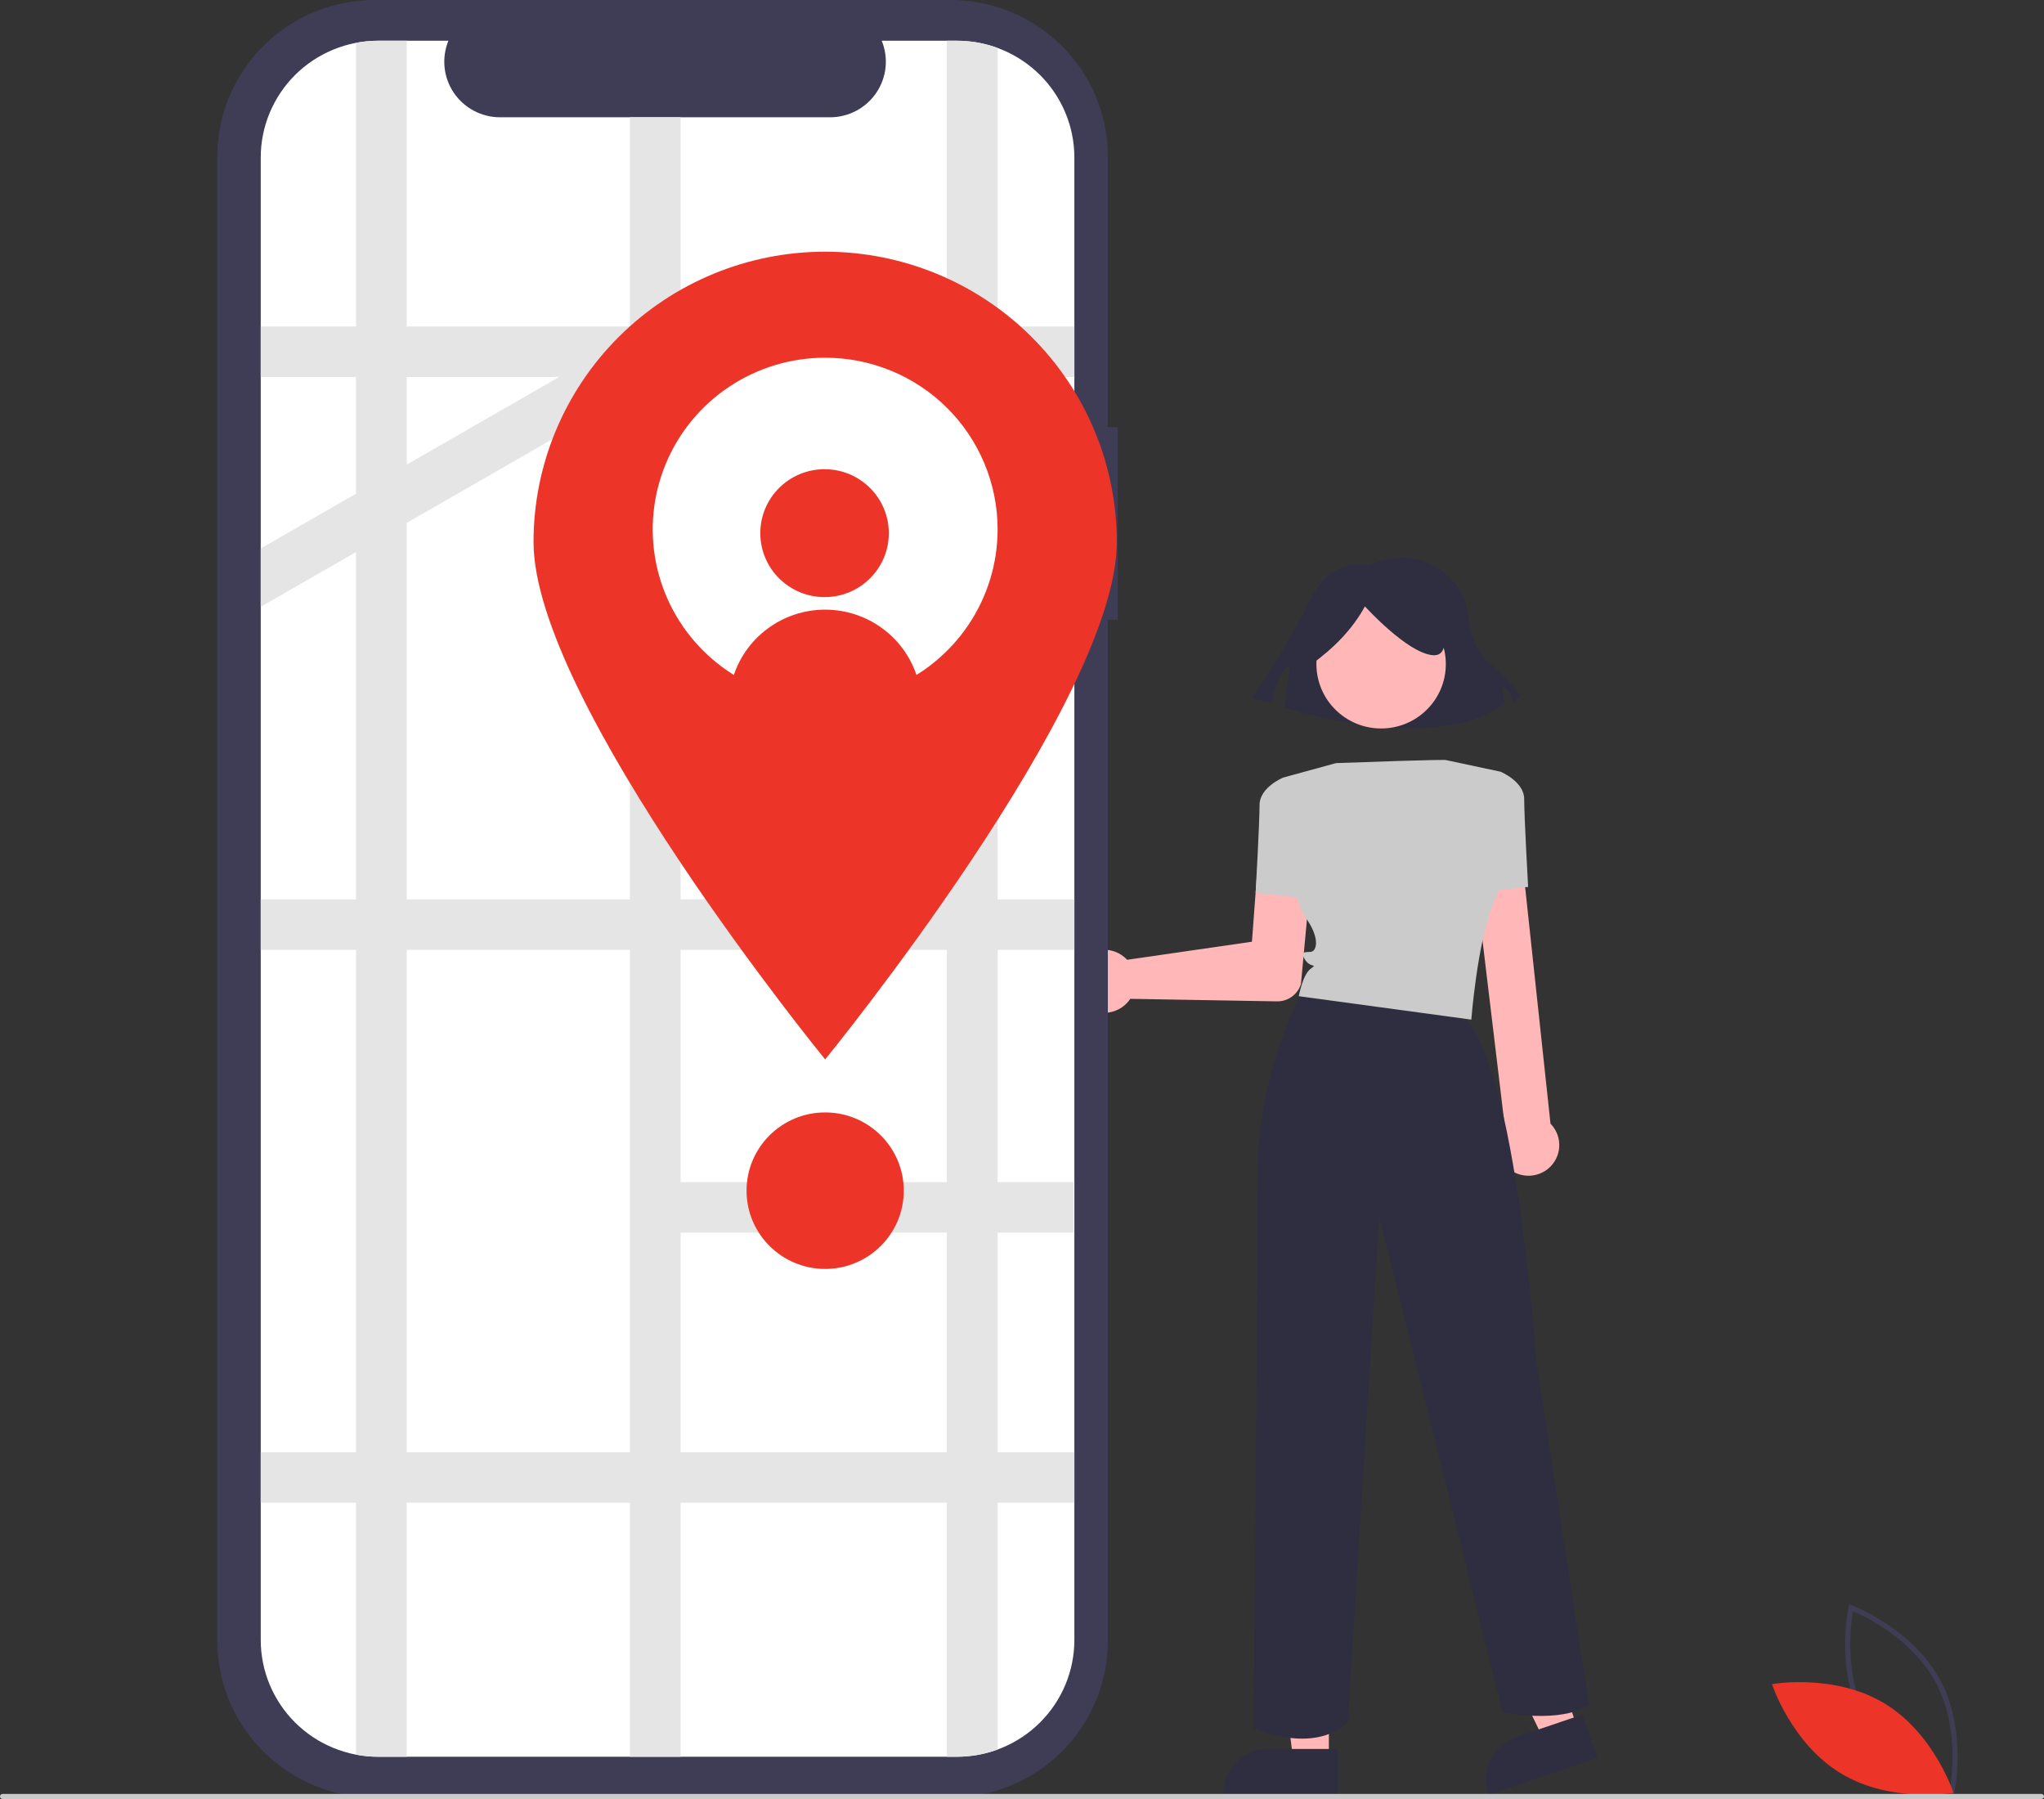 <svg width="100" height="88" viewBox="0 0 100 88" fill="none" xmlns="http://www.w3.org/2000/svg">
<rect x="0" y="0" width="100" height="88" fill="#333333" stroke="none"/>
<path d="M95.57 87.883L95.437 87.833C95.408 87.822 92.496 86.712 91.131 84.194C89.767 81.676 90.435 78.645 90.442 78.614L90.474 78.476L90.606 78.526C90.636 78.537 93.548 79.647 94.912 82.165C96.276 84.683 95.609 87.715 95.602 87.745L95.57 87.883ZM91.35 84.077C92.503 86.206 94.805 87.297 95.388 87.546C95.499 86.924 95.846 84.409 94.694 82.282C93.542 80.156 91.239 79.063 90.656 78.813C90.545 79.436 90.198 81.95 91.35 84.077Z" fill="#3F3D56"/>
<path d="M92.174 83.311C94.626 84.779 95.57 87.695 95.57 87.695C95.57 87.695 92.539 88.23 90.087 86.762C87.636 85.294 86.692 82.379 86.692 82.379C86.692 82.379 89.722 81.843 92.174 83.311Z" fill="#EC3528"/>
<path d="M52.704 47.162C52.822 46.979 52.979 46.823 53.162 46.705C53.346 46.586 53.553 46.507 53.769 46.474C53.985 46.44 54.206 46.453 54.417 46.51C54.628 46.567 54.825 46.669 54.994 46.807C55.047 46.851 55.097 46.898 55.144 46.949L61.25 46.065L61.59 41.496C61.615 41.145 61.78 40.819 62.048 40.59C62.315 40.36 62.663 40.246 63.016 40.272C63.368 40.297 63.695 40.462 63.926 40.728C64.157 40.994 64.272 41.34 64.246 41.691C64.245 41.699 64.244 41.707 64.244 41.715L63.648 48.127L63.645 48.141C63.568 48.387 63.413 48.602 63.203 48.754C62.993 48.906 62.739 48.986 62.48 48.983L55.298 48.859C55.271 48.902 55.24 48.943 55.208 48.982C55.069 49.15 54.896 49.288 54.7 49.385C54.505 49.482 54.29 49.536 54.072 49.545C53.853 49.554 53.635 49.517 53.432 49.436C53.228 49.355 53.045 49.233 52.892 49.076C52.861 49.045 52.832 49.012 52.804 48.979C52.597 48.725 52.476 48.413 52.458 48.087C52.44 47.76 52.526 47.437 52.704 47.162V47.162Z" fill="#FFB7B7"/>
<path d="M65.013 86.119L63.272 86.119L62.443 79.435L65.013 79.435L65.013 86.119Z" fill="#FFB7B7"/>
<path d="M65.457 87.799L59.842 87.799V87.728C59.842 87.151 60.073 86.598 60.482 86.19C60.892 85.782 61.448 85.553 62.028 85.553H62.028L65.457 85.553L65.457 87.799Z" fill="#2F2E41"/>
<path d="M77.181 84.548L75.533 85.107L72.581 79.047L75.013 78.221L77.181 84.548Z" fill="#FFB7B7"/>
<path d="M78.147 85.995L72.832 87.799L72.809 87.732C72.622 87.186 72.661 86.588 72.916 86.071C73.172 85.553 73.624 85.158 74.172 84.971L74.172 84.971L77.418 83.87L78.147 85.995Z" fill="#2F2E41"/>
<path d="M66.931 27.673C66.931 27.673 65.197 27.104 64.083 29.382C62.969 31.661 61.236 34.167 61.236 34.167L62.226 34.395C62.226 34.395 62.474 32.8 63.093 32.572L62.845 34.623C62.845 34.623 70.273 37.016 73.616 34.395L73.492 33.598C73.492 33.598 73.987 33.712 73.987 34.395L74.359 34.053C74.359 34.053 73.987 33.37 72.873 32.458C72.142 31.86 71.891 30.722 71.804 30.01C71.736 29.408 71.476 28.843 71.063 28.397C70.323 27.608 68.973 26.768 66.931 27.673Z" fill="#2F2E41"/>
<path d="M67.57 35.634C69.318 35.634 70.735 34.224 70.735 32.484C70.735 30.744 69.318 29.334 67.57 29.334C65.821 29.334 64.404 30.744 64.404 32.484C64.404 34.224 65.821 35.634 67.57 35.634Z" fill="#FFB7B7"/>
<path d="M63.349 38.228L62.773 38.038C62.773 38.038 61.622 38.515 61.622 39.374C61.622 40.233 61.43 43.67 61.43 43.67L64.02 43.957L63.349 38.228Z" fill="#CBCBCB"/>
<path d="M73.65 57.007C73.412 56.74 73.277 56.398 73.271 56.041C73.264 55.684 73.387 55.337 73.616 55.063L72 41.596C71.985 41.279 72.096 40.968 72.31 40.732C72.524 40.496 72.824 40.354 73.143 40.338C73.462 40.321 73.775 40.432 74.012 40.644C74.25 40.857 74.392 41.155 74.41 41.472C74.41 41.477 74.41 41.481 74.41 41.486L75.856 54.967C75.908 55.019 75.956 55.075 76 55.135C76.116 55.295 76.199 55.475 76.245 55.667C76.291 55.858 76.298 56.057 76.267 56.252C76.236 56.446 76.166 56.632 76.062 56.8C75.958 56.968 75.823 57.113 75.662 57.229C75.645 57.241 75.629 57.252 75.612 57.264C75.426 57.386 75.215 57.466 74.995 57.497C74.775 57.529 74.55 57.512 74.337 57.447C74.072 57.367 73.834 57.214 73.65 57.007Z" fill="#FFB7B7"/>
<path d="M72.171 43.67L74.761 43.384C74.761 43.384 74.569 39.947 74.569 39.088C74.569 38.229 73.418 37.751 73.418 37.751L72.842 37.942L72.171 43.67Z" fill="#CBCBCB"/>
<path d="M63.733 48.439C63.733 48.439 61.526 52.453 61.526 57.322C61.526 62.191 61.334 84.53 61.334 84.53C61.334 84.53 64.212 85.867 65.939 84.244L67.474 59.518L73.517 83.766C73.517 83.766 76.395 84.339 77.738 83.384L75.148 66.487C75.148 66.487 74.093 50.639 71.215 49.494C68.337 48.348 63.733 48.439 63.733 48.439Z" fill="#2F2E41"/>
<path d="M64.149 32.504C65.269 31.697 66.177 30.767 66.777 29.661C66.777 29.661 68.833 31.935 70.09 32.049C71.347 32.163 70.204 29.32 70.204 29.32L67.919 28.752L65.748 28.979L64.034 30.116L64.149 32.504Z" fill="#2F2E41"/>
<path d="M70.735 37.178C70.735 37.178 70.826 37.13 65.363 37.328L63.077 37.954L62.773 38.038C62.773 38.038 63.061 43.766 63.828 44.816C64.596 45.866 64.404 46.439 64.212 46.534C64.02 46.63 63.541 46.439 63.828 46.916C64.116 47.393 64.5 47.107 64.116 47.393C63.732 47.68 63.541 48.73 63.541 48.73L71.982 49.876C71.982 49.876 72.27 46.152 73.037 44.243C73.805 42.334 73.997 41.57 73.997 41.57L73.421 37.751L70.735 37.178Z" fill="#CBCBCB"/>
<path d="M54.686 20.894H54.2V7.66C54.2 5.628 53.389 3.68 51.946 2.244C50.502 0.807 48.545 3.27471e-06 46.503 0L18.328 0C16.287 -5.56693e-06 14.329 0.807 12.886 2.243C11.443 3.68 10.632 5.628 10.632 7.66V80.266C10.632 82.297 11.443 84.245 12.886 85.682C14.329 87.118 16.287 87.925 18.328 87.925H46.503C47.514 87.925 48.515 87.727 49.449 87.342C50.383 86.957 51.231 86.393 51.946 85.682C52.661 84.971 53.227 84.126 53.614 83.197C54.001 82.268 54.2 81.272 54.2 80.266V80.266V30.315H54.686L54.686 20.894Z" fill="#3F3D56"/>
<path d="M52.562 7.714V80.213C52.563 80.963 52.415 81.707 52.127 82.4C51.839 83.094 51.416 83.724 50.884 84.255C50.351 84.787 49.718 85.208 49.022 85.496C48.325 85.784 47.578 85.932 46.824 85.933H18.504C16.98 85.934 15.519 85.333 14.441 84.262C13.363 83.19 12.757 81.737 12.756 80.221V7.714C12.755 6.963 12.903 6.219 13.191 5.526C13.48 4.832 13.902 4.202 14.435 3.67C14.968 3.139 15.601 2.718 16.298 2.43C16.995 2.142 17.741 1.994 18.496 1.993H21.938C21.769 2.406 21.704 2.854 21.75 3.297C21.796 3.74 21.95 4.165 22.2 4.535C22.45 4.905 22.787 5.208 23.183 5.418C23.578 5.627 24.019 5.737 24.467 5.737H40.608C41.056 5.737 41.497 5.627 41.892 5.418C42.287 5.208 42.625 4.905 42.874 4.535C43.124 4.165 43.279 3.74 43.325 3.297C43.37 2.854 43.306 2.406 43.137 1.993H46.814C48.337 1.992 49.798 2.593 50.877 3.664C51.954 4.734 52.561 6.188 52.562 7.703V7.714L52.562 7.714Z" fill="white"/>
<path d="M52.562 18.44V15.97H48.807V2.346C48.169 2.112 47.494 1.992 46.814 1.993H46.325V15.97H33.298V5.737H30.817V15.97H19.898V1.993H18.504C18.139 1.993 17.775 2.027 17.417 2.096V15.97H12.756V18.44H17.417V24.151L12.756 26.83V29.682L17.417 27.004V43.998H12.756V46.468H17.417V71.039H12.756V73.508H17.417V85.831C17.775 85.899 18.139 85.934 18.504 85.933H19.898V73.508H30.817V85.933H33.298V73.508H46.325V85.933H46.814C47.494 85.934 48.169 85.814 48.807 85.58V73.508H52.562V71.039H48.807V60.297H52.529V57.827H48.807V46.468H52.562V43.998H48.807V28.935H52.562V26.465H48.807V18.44L52.562 18.44ZM27.359 18.44L27.359 18.44L19.898 22.727L19.898 22.727V18.44H27.359ZM19.898 25.578L19.898 25.578L30.817 19.304V43.998H19.898V25.578ZM19.898 71.039V46.468H30.817V71.039H19.898ZM46.325 71.039H33.298V60.297H46.325V71.039ZM46.325 57.827H33.298V46.468H46.325V57.827ZM46.325 43.998H33.298V28.935H46.325V43.998ZM46.325 26.465H33.298V18.44H46.325V26.465Z" fill="#E5E5E5"/>
<path d="M54.638 26.511C54.638 34.353 40.37 51.823 40.37 51.823C40.37 51.823 26.102 34.353 26.102 26.511C26.102 22.745 27.605 19.134 30.281 16.471C32.957 13.808 36.586 12.312 40.37 12.312C44.154 12.312 47.783 13.808 50.459 16.471C53.135 19.134 54.638 22.745 54.638 26.511V26.511Z" fill="#EC3528"/>
<path d="M48.807 25.894C48.807 27.554 48.312 29.177 47.385 30.558C46.458 31.939 45.14 33.015 43.599 33.651C42.057 34.286 40.361 34.452 38.724 34.128C37.087 33.804 35.584 33.005 34.404 31.831C33.224 30.656 32.421 29.16 32.095 27.532C31.77 25.903 31.937 24.215 32.575 22.681C33.214 21.146 34.295 19.835 35.683 18.913C37.07 17.99 38.701 17.498 40.37 17.498C41.477 17.497 42.574 17.714 43.597 18.135C44.621 18.556 45.551 19.174 46.334 19.953C47.117 20.732 47.739 21.657 48.163 22.675C48.587 23.693 48.806 24.784 48.807 25.886V25.894Z" fill="white"/>
<path d="M40.341 29.208C42.077 29.208 43.484 27.808 43.484 26.08C43.484 24.352 42.077 22.952 40.341 22.952C38.605 22.952 37.197 24.352 37.197 26.08C37.197 27.808 38.605 29.208 40.341 29.208Z" fill="#EC3528"/>
<path d="M44.902 33.224C43.547 34.082 41.975 34.537 40.369 34.537C38.764 34.536 37.191 34.081 35.837 33.223C36.118 32.243 36.713 31.381 37.531 30.767C38.349 30.153 39.346 29.821 40.37 29.822C41.394 29.822 42.391 30.154 43.208 30.768C44.026 31.382 44.621 32.244 44.902 33.224V33.224Z" fill="#EC3528"/>
<path d="M40.37 62.071C42.494 62.071 44.216 60.357 44.216 58.243C44.216 56.129 42.494 54.416 40.37 54.416C38.246 54.416 36.524 56.129 36.524 58.243C36.524 60.357 38.246 62.071 40.37 62.071Z" fill="#EC3528"/>
<path d="M99.876 88H0.124C0.091 88 0.06 87.987 0.036 87.964C0.013 87.941 0 87.909 0 87.876C0 87.844 0.013 87.812 0.036 87.789C0.06 87.766 0.091 87.753 0.124 87.753H99.876C99.909 87.753 99.94 87.766 99.964 87.789C99.987 87.812 100 87.844 100 87.876C100 87.909 99.987 87.941 99.964 87.964C99.94 87.987 99.909 88 99.876 88Z" fill="#CBCBCB"/>
</svg>

